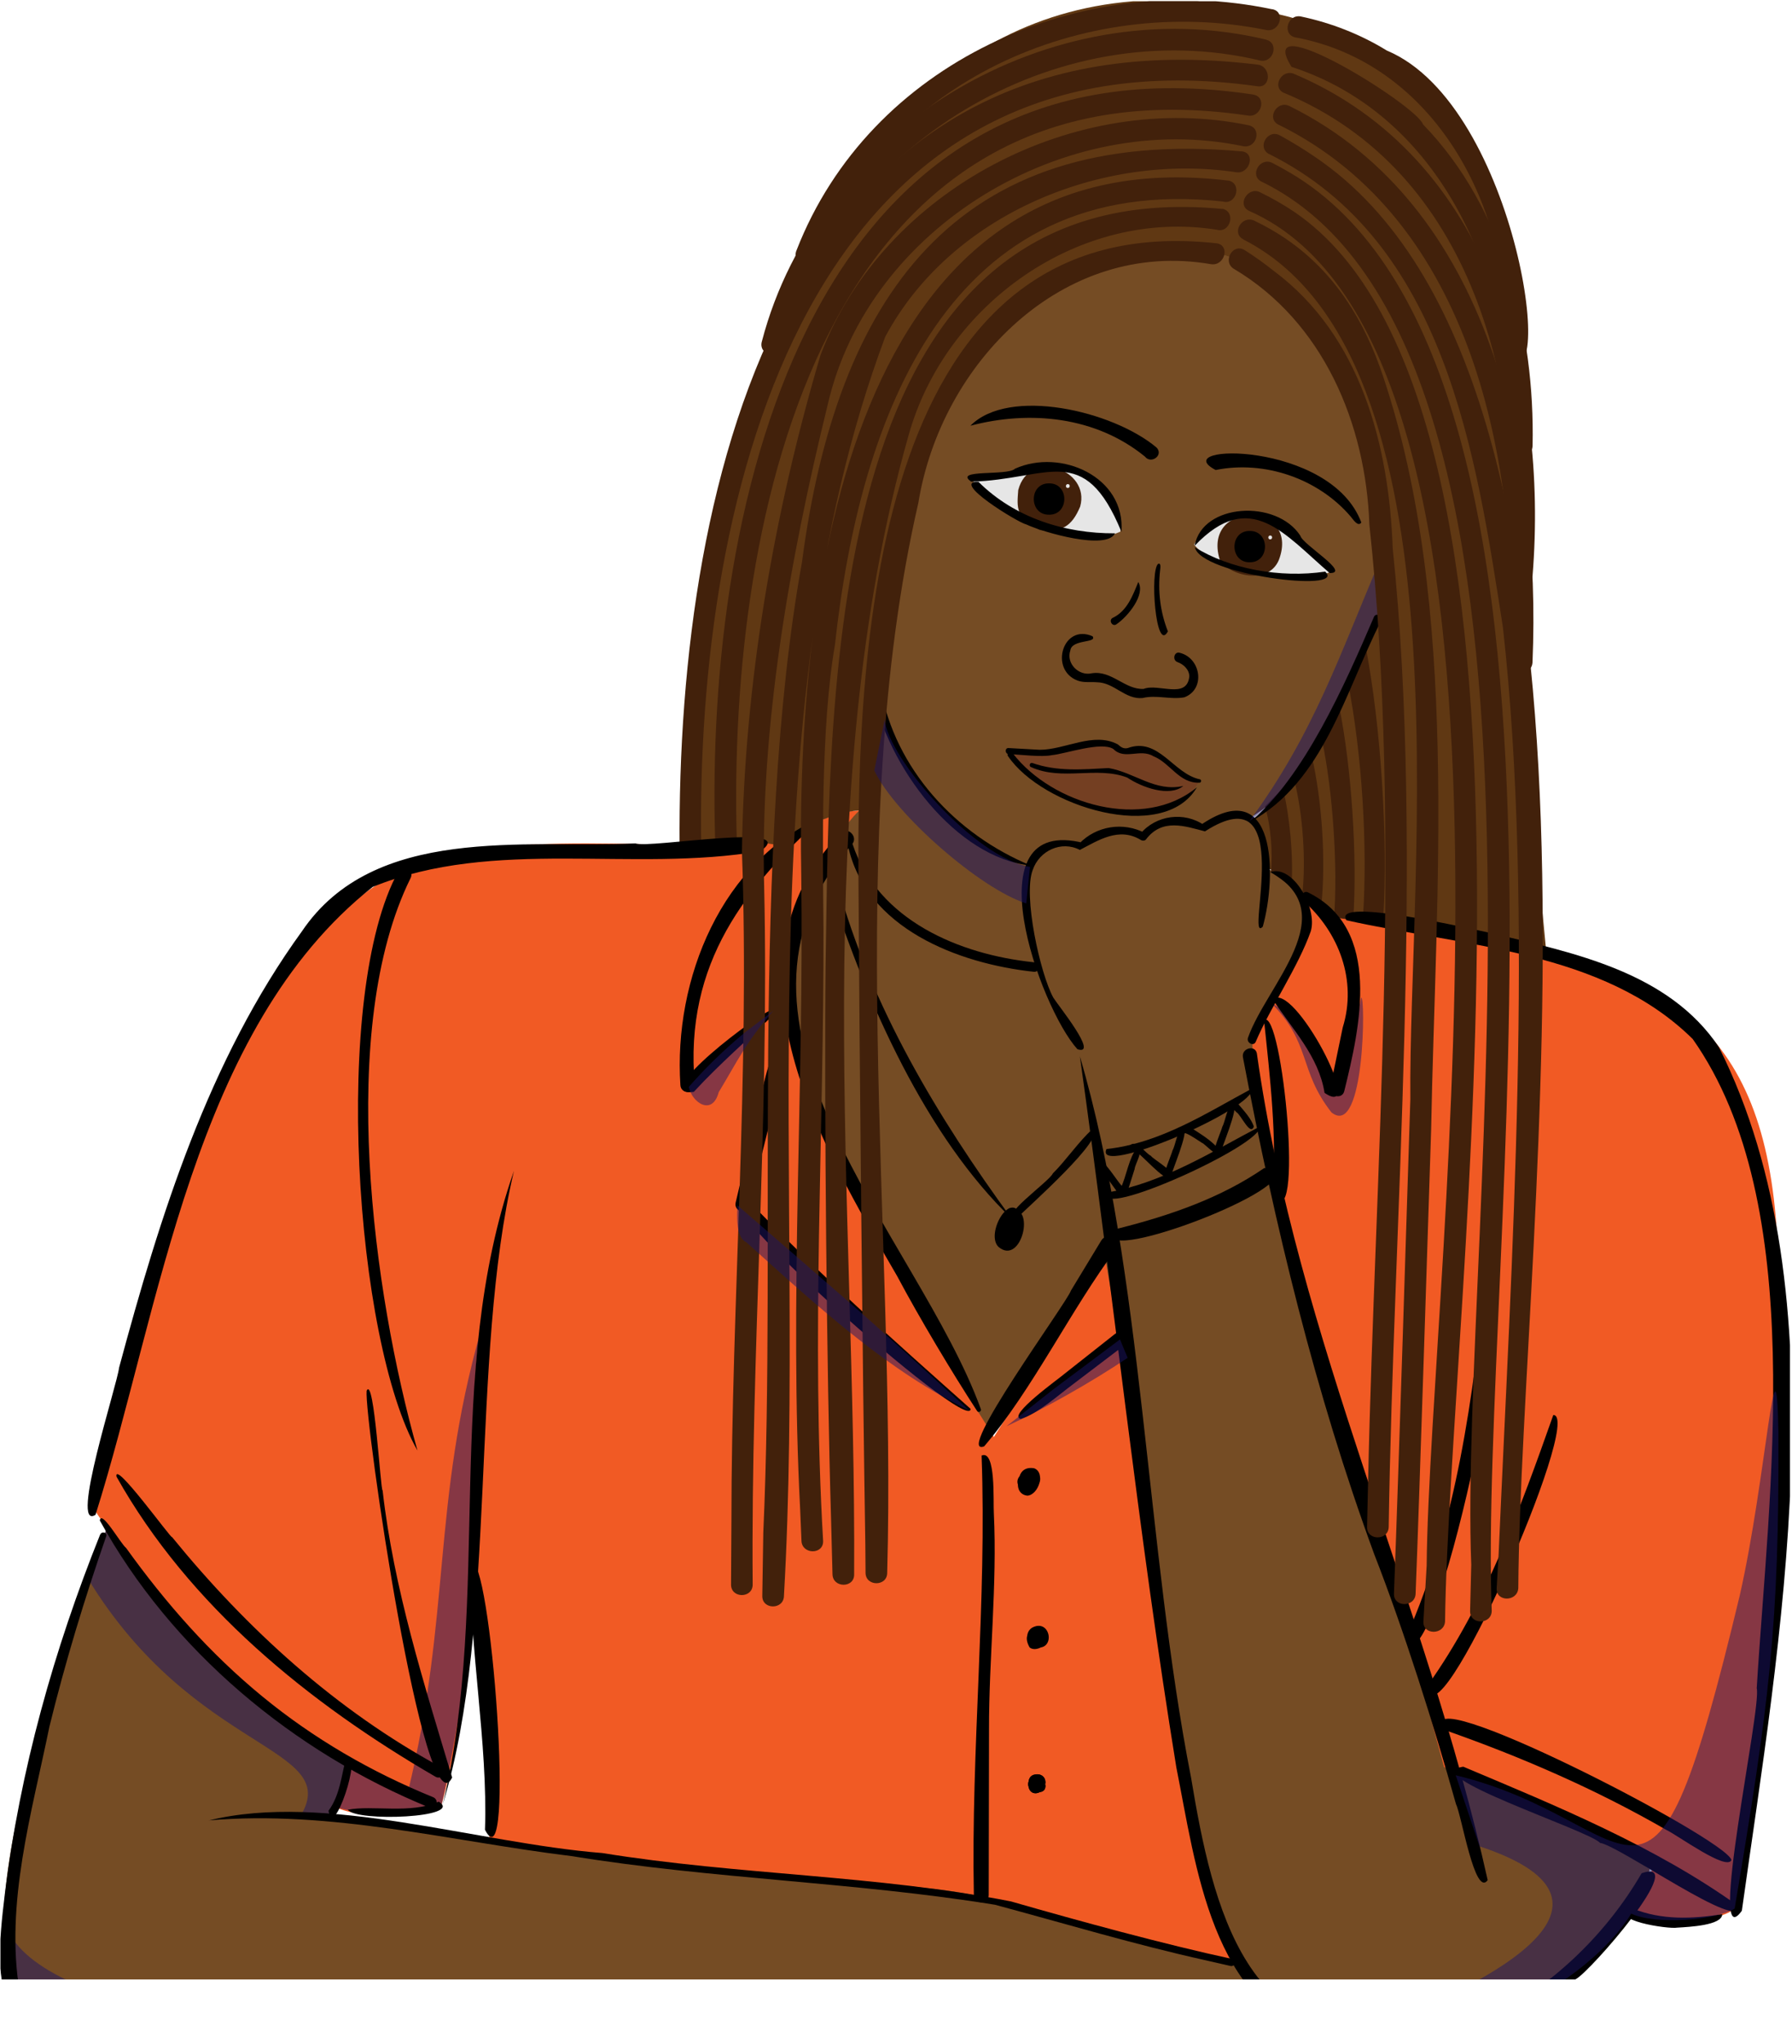 <?xml version="1.0" encoding="UTF-8"?>
<svg id="Ebene_1" data-name="Ebene 1" xmlns="http://www.w3.org/2000/svg" xmlns:xlink="http://www.w3.org/1999/xlink" viewBox="0 0 248.34 283.09">
  <defs>
    <style>
      .cls-1 {
        fill: none;
      }

      .cls-2 {
        clip-path: url(#clippath);
      }

      .cls-3 {
        fill: #f15a24;
      }

      .cls-4 {
        fill: #e6e6e6;
      }

      .cls-5 {
        fill: #743f22;
      }

      .cls-6 {
        fill: #42210b;
      }

      .cls-7 {
        fill: #1b1464;
      }

      .cls-8 {
        fill: #603813;
      }

      .cls-9 {
        fill: #754c24;
      }

      .cls-10 {
        opacity: .5;
      }
    </style>
    <clipPath id="clippath">
      <rect class="cls-1" x=".06" y=".17" width="248" height="274"/>
    </clipPath>
  </defs>
  <g class="cls-2">
    <g>
      <path class="cls-3" d="m246.41,182.68c.92-33.22-8.04-47.15-37.92-52.11-9.72-2.36-18.05-3.19-23.95-3.5-1.32-1.88-6.4-5.12-10.12-5.01,3.48,3.56,2.83,14.86-1.1,18-8.34,14.16-26.95,45.35-35.59,58.98-4.33-7.82-15.78-28.74-20.24-36.85-9.7-10.87-12.79-35.65,2.19-49.95-5.41.1-6.68,2.27-11.05,4-11.2,2.4-35.18-1.89-50.93,3.28-29.5,13.44-37.63,60.78-44.52,89.75,8.46,12.63,18.42,25.24,34.96,34.7l-2.07,6.12c3.75,2.11,12.6,1.49,15.13-.1,2.99-11.29,3.35-18.43,4.4-28.74,2.83,14.98,3.69,41.31-1.21,58.87l138.78,1.01c.45-10.43-.18-23.56-1.98-34.97,9.7,3,19.52,7.1,28.39,11.87l-3.84,6.23c2.09,2.21,12.43,2.32,14.62.09,5.35-33.77,6.32-61.58,6.05-81.68h0s0,0,0,0Z"/>
      <g>
        <path class="cls-9" d="m192.21,216.88c2.07,6.68,6.09,21.05,7.92,27.89,8.96,2.92,20.13,8.34,28.49,14.09-2.34,10.27-29.03,34.11-51.25,19.66-15.36-11.11-16.45-62.9-19.96-80.63-2.44-15.18-6.08-28.97-5.01-36.85.42-2.01.76-10.7-.54-13.66-1.67-4.95-4.67-7.15-7.12-10.01-1.55-2.28-1.72-4.57-2.01-9.05-1.07-8.63.42-12.38,7.21-11.06.81-1.82,6.9-2.97,8.48-1.37,1.28-2.42,7.21-2.74,8.49-1.24,3.37-3.82,10.12-.32,8.17,5.46,12.99,5.1,1.41,15.53-1.55,23.27.15,18.72,14.34,55.83,18.67,73.51h0s0,0,0,0Z"/>
        <path class="cls-9" d="m192.08,61.07c-7.19-28.36-33.95-43.54-57.51-19.19-15.93,15.74-12.77,47.15-14.73,69.76-5.25,3.76-12.6,21.91-10.89,29.73,6.92,18.62,18.33,41.3,28.48,57.16,11.39-21.5,49.45-60.16,31.3-82.18,14.91-10.23,8.53-4.07,21.2-28.49,6.35-11.04,4.55-19.56,2.12-26.81l.03.02h0Z"/>
      </g>
      <path class="cls-8" d="m211.39,95.23c-.67-11.05-1.22-29.86-1.41-40.76.17-27.5-4.31-44.52-31.32-52.13C110.79-15.24,95.18,70.48,94.95,117.17c3.39-.76,9.38-.84,13.1-.07,1.77-2.02,8.13-5,11.61-4.85-1.29-21.53,8.9-63.36,20.56-69.19,3.51-4.2,23.5-13.77,34.89-5,13.97,9.77,14.65,27.87,17.87,43.51-5.35,9.09-9.91,26.08-19.84,32.17,1.06.89,2.36,4.76,1.93,6.37,3.79.9,5.15,3.95,8.5,6.4,9.99.47,22.05,2.84,30.76,5.81-.54-5.53-2.01-20.97-2.96-37.08h.02s0-.01,0-.01Z"/>
      <path class="cls-6" d="m174.27,8.95C109.15.97,93.79,65.53,94.18,117.28c-.04,1.93,2.96,1.93,3,0-.82-49.07,14.79-114.11,77.1-105.33,1.91.24,1.89-2.77,0-3Zm-.57,4.15c-61.06-9.24-76.08,55.65-74.59,103.44.07,1.92,3.08,1.93,3,0-1.35-45.5,12.03-109.2,70.8-100.54,1.89.35,2.7-2.54.8-2.89h0s0-.01,0-.01Zm5.68,95.02c1.21,4.81,1.59,11.16,1.11,15.61l2.63,1.64c.61-6.1.14-14.33-1.36-20.78l-2.37,3.54h0s0-.01,0-.01Zm3.84-5.55c1.48,6.95,2.19,17.43,1.66,24.51l2.65.36c.6-8.82-.24-21.13-1.92-29.48-.01.01-2.37,4.6-2.39,4.61Zm3.55-8.23c2.03,10.28,2.76,23.04,2.12,32.59l2.81.19c.66-10.94-.3-26.49-2.47-37.7,0,.02-2.48,4.9-2.46,4.92Zm-11.46,17.36c.82,2.75,1.09,6.53.81,9.07l2.87,2.04c.25-4.38-.23-9.58-1.2-13.64l-2.48,2.52h0Z"/>
      <path class="cls-9" d="m48.13,243.99c-10.28-5.8-25.45-19.3-33.32-32.36-6.49,18.98-20.85,55.8-10.88,67.71,2.9,1.84,6.28,1.3,9.94.75,2.51-.38,11.65-.2,29.89-.16,32.77,1.45,72.94,4.48,89.97.87,9.08,3.38,38.32.35,48.15.46l-8.36-8.62c-10.58-2.09-27.95-7.44-36.17-9.66-9.27-2.09-12.96-1.53-28.17-2.85-19.41-1.67-44.68-5.93-63.78-8.67,1.42-2.26,2.34-4.83,2.74-7.47h0,0Z"/>
      <g class="cls-10">
        <path class="cls-7" d="m188.63,138.19c-4.05,22.47-1.74,7.04-12.58.62,5.71,5.63,3.86,9.4,8.47,15.27,4.66,3.72,4.71-16.47,4.12-15.88h0s0,0,0,0Z"/>
      </g>
      <g class="cls-10">
        <path class="cls-7" d="m65.83,202.52c-.35-4.99-.13-14.48.77-18.12-6.77,23.92-4.06,39.09-10.08,63.85-12.12-4.23-35-23.55-41.71-36.62l-2.67,6.95c14.79,24.35,35.37,23.24,29.51,32.93l4.09-.05.77-1.19c3.17,1.16,10.9,1.24,14.69-.28,3.83-17.72,4.89-29.29,4.63-47.49v.02h0Z"/>
      </g>
      <g class="cls-10">
        <path class="cls-7" d="m74.41,281.5c16.17-1.18,120.82,5.21,103.73-1.59-51.54-.93-105.75-3.98-157.14-3.27-4.05,1.37-17.26-3.2-19.8-9.17-1.3,1.68-.85,10.13,3.69,12.14l69.53,1.89h-.01,0Z"/>
      </g>
      <g>
        <path d="m141.45,196.54c2.46-.79,5.18-3.28,7.25-4.81,0,0,7.02-5.33,7.02-5.33,1.19-.86-.09-2.56-1.24-1.61l-6.92,5.46c-.73.65-8.03,5.83-6.11,6.28h0s0,0,0,0Zm33.72-55.26c.83,7.92,1.83,16.3,1.19,24.28,4.53,6.69,1.34-26.12-1.18-24.27h0Zm1.23-2.84c2.64,4.08,6.35,7.82,7.16,12.93,6,4.05-4.35-15.72-7.18-12.93h.02,0Z"/>
        <path d="m180.58,124.74c5,4.38,7.51,11.1,5.5,17.57,0,0-1.72,8.29-1.72,8.29-.3,1.25,1.63,1.78,1.93.53,2.2-8.89,5.3-22.5-5.05-27.54-.7-.29-1.06.69-.67,1.15,0,0,0,0,0,0Zm-72.75,19.84c-1.71,2.7-2.32,7.68-3.24,10.73,0,0-2.64,11.26-2.64,11.26-.29,1.25,1.64,1.79,1.93.53.17-2.39,6.4-22.98,3.95-22.52Z"/>
        <path d="m134.5,195.13c-10.28-9.13-21.16-18.81-30.69-28.74-9.96-3.52,30.8,32.59,30.69,28.75h0Zm-27.38-55.32c-1.81.35-17.45,12.2-10.97,11.42,3.56-3.87,7.55-7.3,11.33-10.95.25-.24-.07-.62-.36-.47Z"/>
        <path d="m114.1,113.07c-14.12,6.09-20.77,22.55-19.81,37.23.07,1.29,2.1,1.28,2,0-1.56-17.05,7.29-27.66,17.81-37.22,0,0,0-.01,0-.01Zm21.81,82.05c-8.68-23.87-39.88-53.45-17.87-78.13,1-1.05-.6-2.65-1.59-1.59-17.51,18.56-2.59,43.27,7.88,61.35,3.02,5.68,7.58,13.32,11.07,18.67.19.33.69.04.51-.3Zm.12,6.49c.74,20-1.48,40.73-1.07,60.87.02,1.33,2.05,1.33,2.06,0l.04-22.91c-.02-9.81,1.15-20.11.67-29.97-.11-1.56.32-8.9-1.71-7.99h0Zm6.87,2.74s-.02,0-.03-.02l.19.14-.02-.02.15.19v-.02l.09.22v-.03l.03.25v-.04l-.03.26s0-.03,0-.04l-.26.44c.21-.2.28-.47.3-.75l-.04.27s0-.06.02-.09l-.1.24s.03-.05.04-.08l-.16.2.04-.04-.2.16s.02-.02.04-.02l-.24.1h.03l-.27.04h.03l-.27-.04h.03l-.24-.1s.02,0,.03.02l-.2-.16h0l-.16-.19s0,.02.02.03l-.1-.24s.02.04.02.07l-.04-.27v.07l.04-.27s0,.06-.02.08l.1-.24-.05.09.16-.2-.08.08.2-.16-.09.06.24-.1s-.05.02-.08.02l.27-.04h-.07l.27.04s-.05,0-.07-.02l.24.1s-.02,0-.03-.02l.46.6v-.04l.04.27v-.15l-.04.27c0-.07.03-.13.05-.19l-.1.24c.03-.06.06-.12.1-.17l-.16.2c.05-.06.1-.11.16-.16l-.21.16s.08-.06.13-.08l-.24.1c.06-.03.12-.04.19-.05l-.27.04h.17l-.28-.04.11.02-.77-1.02c0,.08,0,.16-.02.23l.04-.28c-.03.19-.08.37-.15.55l.11-.27c-.09.2-.19.39-.32.56l.18-.23c-.08.1-.16.18-.25.27h1.62s-.06-.05-.08-.09l.18.23-.06-.1.12.27-.04-.14.04.31v-.16l-.04.31c.01-.07.03-.14.06-.21l-.12.28c.03-.07.07-.13.11-.19l-.18.24s.08-.09.13-.13l-.24.18s.09-.06.14-.08l-.28.12.14-.04-.31.04h.13l-.31-.04s.05.02.08.02l-.82-.82s.01.05.02.07l-.04-.31v.07l.04-.31-.02.08.12-.28s-.02.05-.04.07l.19-.24-.08.08.24-.19s-.07.05-.11.07l.28-.12c-.05.02-.1.04-.16.04l.32-.04h-.13l.32.04s-.06,0-.09-.02l.29.12s-.05-.02-.07-.04l.24.19-.05-.05.19.24-.03-.06.12.29c-.76-2.27-3.71.21-1.69,1.45,2.05,1.33,3.77-2.59,1.09-2.63-1.93-.02-2.47,3.28-.4,3.49,1.52-.1,2.56-3.16.94-3.79-3.21-.59-2.4,4.9.17,2.21,1.12-2.61-3.33-2.09-1.83.16l-.16-.2c.79,1.43,2.86-.28,1.38-1.19h0Zm-129.67,5.48c9.04-28.63,13.55-67.32,38.41-86.98,16.9-6.89,35.97-1.93,53.75-4.96,5.78-4.07-15.53-.32-17.33-1.07-15.44.67-36.21-2.62-46.21,12.16-12.96,17.86-19.67,39.38-25.35,60.46-.22,2.24-6.91,22.68-3.27,20.37v.02h0Z"/>
        <path d="m57.86,200.93c-6.18-21.8-11.21-58.56-.97-79.29.6-1.1-1.1-2.08-1.67-.98-9.33,16.85-6.02,65.16,2.64,80.26,0,0,0,0,0,0Zm-44.03,9.66c9.9,17.99,26.83,32.11,45.78,39.81.92.36,1.31-1.11.41-1.48-8.56-3.48-16.56-8.11-23.7-13.98-7.25-5.95-13.38-12.93-18.84-20.53-.78-.62-3.43-5.36-3.65-3.81,0,0,0,0,0-.01Zm2.31-6.07c10.05,17.91,26.67,31.4,44.23,41.58.86.49,1.64-.85.77-1.32-14.52-7.85-26.93-19.15-37.31-31.9.03.46-8.05-10.77-7.69-8.36Zm55.08-42.33c-9.91,28.39-2.98,58.78-9.85,87.7,7.67-25.12,3.69-61.66,9.85-87.69h0Z"/>
        <path d="m50.81,192.63c-.37,3.76,8,61.43,11.85,53.57-3.92-13.06-8.11-26.2-9.64-39.79-.26.35-1.17-16.01-2.21-13.78h0Zm14.41,23.72c-.2,12.07,2.4,24.92,1.99,37.09,4.35,8.35.8-38.85-1.99-37.09Zm140.74-39.9c-1.87,17.05-4.02,34.41-11.09,50.3,3.3,9.49,17.05-52.61,11.1-50.3h0Zm9.3,19.54c-4.59,12.98-9.35,26.13-17.42,37.47.85,9.8,21.76-37.5,17.42-37.47Zm-65.61-49.71c4.53,32.34,8.12,66.28,13.37,98.52,2.74,13.68,4.85,33.06,20.58,37.53,6.36,1.19,16.64-.46,23.17-.29,1.18-.03,1.19-1.88,0-1.84,0,0-11.12.45-11.12.45-22.86,4.66-27.64-16.65-30.58-34.38-6.3-32.09-6.61-70-15.43-100,0,0,0,.01.01.01Zm36.94-18.82c16.22,3.64,35.55,4.18,47.99,16.45,16.13,22.85,10.5,63.03,8.87,89.92.72,2.68-6.94,37.63-2.06,30.82,5.14-36.77,14.08-85.4-3.18-119.61-6.97-10.42-20.07-13.05-31.48-15.78-2.47-.5-22.27-5.13-20.14-1.8Z"/>
        <path d="m240.8,263.93c-11.5-8.23-25-13.75-38.01-19.23-6.84,1.02,17.53,8.87,18.94,10.55,2.68.37,19.95,12.63,19.07,8.68Zm-.85-6.31c-.83-3.04-44.92-25.64-39.74-18,10.62,3.72,21,8.23,30.74,13.85,1.48.68,8.41,5.77,9,4.14h0s0,.01,0,.01Zm-1.28,7.51c-4.15.66-8.43.84-12.41-.79-3.63,1.56,4.88,2.89,6.19,2.65,1.65-.1,6.2-.31,6.22-1.85h0Zm-94.21-38.37c.02-.05-.17-.47-.07-.22-.51-.95-1.97.2-1.4,1.04.89,1.37,2.85-.32,1.6-1.41-.89-.88-2.32.26-1.91,1.35.39,1.19,2.27.82,2.31-.38-1.15-3.52-4.38,1.56-.51.97,2.55-2.79-3.76-3.44-1.8.06.75.65,2.28-.14,2.55-1.03.15-3.63-4.94-.6-1.65,1.04,2.75.43,2.03-4.02-.48-2.77-1.04.55-.98,2.2.01,2.77.84.47,1.5-.84.63-1.27l.14.11c-.06-.04-.11-.1-.15-.15l.11.14c-.05-.06-.09-.13-.12-.2l.07.17c-.04-.09-.06-.18-.07-.27l.02.19c-.01-.09-.01-.19,0-.28l-.02.18c0-.08.03-.17.07-.24l-.07.17c.03-.06.06-.11.1-.17l-.11.14c.04-.05.09-.1.14-.14l-.14.11c.05-.04.1-.07.16-.1l-.17.07c.07-.03.14-.05.22-.06l-.18.02c.09,0,.18,0,.27,0l-.18-.02c.09,0,.17.04.26.07l-.16-.07c.07.03.13.07.2.11l-.14-.11c.05.04.1.09.15.14l-.11-.14c.03.06.06.11.1.16l-.07-.16c.02.06.04.12.05.18l-.02-.18v.19l.02-.18c0,.08-.03.15-.06.22l.07-.16c-.03.07-.07.14-.12.2l.11-.14c-.05.06-.1.12-.17.17l.14-.11c-.06.05-.13.09-.2.12l.16-.07c-.06.02-.12.04-.18.05l.18-.02h-.17l.18.02c-.06,0-.11-.02-.17-.04l.16.07c-.05-.02-.1-.05-.15-.09l.14.11c-.05-.04-.1-.09-.14-.14l.11.14c-.04-.06-.08-.12-.11-.19l.07.16c-.03-.08-.05-.16-.07-.24l.02.18v-.23l-.02.18c0-.06.03-.12.05-.18l-.07.16.08-.13-.1.14s.07-.08.11-.11l-.14.1s.08-.05.13-.07l-.16.07c.05-.02.1-.03.15-.04l-.18.02h.2l-.18-.02c.07.01.14.03.21.06l-.16-.07c.07.03.14.07.21.12l-.13-.1c.05.04.1.09.14.14l-.1-.13c.03.05.06.1.09.15l-.07-.16.04.14-.02-.18v.17l.02-.17c0,.07-.03.13-.05.19l.07-.16c-.03.06-.06.11-.1.16l.1-.13c-.05.07-.11.12-.18.18l.13-.1c-.1.08-.22.14-.34.19l.16-.07c-.24.1-.49.16-.75.2l.63.17-.06-.07.1.13c-.05-.06-.08-.12-.11-.19l.06.15c-.03-.07-.05-.15-.06-.23l.02.17c-.01-.09-.01-.19,0-.28l-.02.17c0-.09.04-.17.07-.25l-.06.15c.03-.07.07-.14.12-.2l-.1.13c.04-.05.09-.1.14-.14l-.13.1s.1-.07.16-.09l-.15.06c.05-.02.11-.04.16-.04l-.17.02h.15l-.17-.02c.06,0,.12.03.18.05l-.15-.06c.06.03.12.06.18.11l-.13-.1c.06.05.12.1.16.17l-.1-.13c.05.06.08.13.11.2l-.06-.15c.02.06.04.12.05.18l-.02-.17v.16l.02-.16s-.02.1-.04.14l.06-.15-.08.13.1-.12s-.05.06-.08.08l.12-.1-.1.06.15-.06-.14.04.16-.02h-.18l.16.02c-.07,0-.13-.03-.2-.05l.15.06c-.07-.03-.13-.07-.19-.11l.12.1s-.09-.08-.13-.13l.1.12-.07-.12.06.15s-.03-.08-.03-.12l.02.16v-.12l-.02.16.03-.11-.06.14s.03-.07.06-.1l-.09.12s.05-.06.09-.09l-.12.09.11-.06-.14.06.15-.04-.16.02h.19l-.16-.02c.07,0,.14.03.2.05l-.14-.06c.05.02.1.05.15.09l-.12-.09s.06.07.1.1l-.09-.12s.04.08.06.11l-.06-.14s.02.08.03.12l-.02-.16v.14l.02-.16s-.02.08-.04.13l.06-.14s-.04.08-.07.11l.09-.12s-.07.08-.12.12l.12-.09c-.06.04-.12.07-.18.1l.14-.06c-.06.03-.13.04-.2.05l.16-.02h-.22l.15.02s-.1-.02-.14-.04l.14.06s-.08-.04-.11-.07l.11.09-.09-.09.09.11s-.05-.07-.07-.11l.06.13s-.03-.08-.03-.12l.02.14v-.16l-.02.14c0-.07.03-.13.05-.2l-.05.13c.03-.07.07-.14.12-.2l-.08.11s.08-.09.13-.13l-.11.08s.09-.06.14-.08l-.13.05c.05-.02.1-.04.16-.04l-.14.02h.13l-.14-.02c.05,0,.1.02.15.04l-.13-.05.14.08-.11-.08s.09.08.13.13l-.08-.11c.02.06.05.11.09.16l-.05-.12c.03.06.04.12.05.19l-.02-.14v.16l.02-.14s-.02.09-.04.13l.05-.12s-.03.07-.06.1l.08-.1s-.05.06-.08.08l.1-.08-.12.07.12-.05-.15.04.14-.02h-.17l.14.02c-.06,0-.11-.02-.17-.04l.12.05s-.08-.04-.12-.07l.1.08s-.06-.05-.08-.08l.08.1s-.04-.06-.05-.09l.05.12-.03-.1.02.13v-.1l-.02.13.03-.12-.05.12s.03-.06.05-.08c.03-.05-.09.1-.04.05.01-.02.13-.11.04-.04-.08.07.05-.05.09-.05l-.12.05s.16-.07.19-.11c-.07.05-.04.03,0,0-.02,0-.14.05,0,0h-.08c.12.03.23-.05.31-.12l-.18.1s.09-.02.02,0c-.13,0,.13,0-.04,0,.17.03.37-.09.36-.27v.02s0,0,0,0Z"/>
        <path id="B" d="m143.91,246.9c.32-.16.25-.69.13-.74-.52-.79-1.85.3-1.5,1.31.31,1.68,2.59.78,2.2-.68-.74-1.8-2.81-.98-2.02.88.66.61,2.19.18,2.16-.84-.04-1.45-2.25-1.44-2.27.02-.25,1.32,2.28,2.04,2.27.49-.23-2.18-3.49-1.2-1.93.67.58.59,1.47-.36.86-.91l.1.13c-.05-.07-.09-.14-.12-.21l.06.15c-.03-.08-.05-.16-.06-.24l.02.17v-.25l-.02.17.02-.1-.29.37s.04-.02.07-.04l-.15.06.14-.04-.17.02h.16l-.17-.02c.07,0,.13.03.2.05l-.15-.06.18.1-.13-.1c.06.05.11.1.16.16l-.1-.12c.04.05.07.1.09.16l-.06-.15c.02.05.04.1.04.16l-.02-.16v.15l.02-.16s0,.06-.02.09l.43-.43c-.06.02-.12.04-.18.05l.16-.02h-.23l.16.02c-.07,0-.14-.03-.2-.06l.15.06-.18-.1.12.1-.12-.11.09.12s-.06-.09-.08-.14l.06.14-.04-.15.02.16v-.17l-.02.16c0-.06.03-.13.05-.19l-.06.14c.02-.05.05-.1.09-.15l-.09.12s.07-.08.11-.11l-.12.09s.07-.05.11-.07l-.14.06.13-.04-.16.02h.1l-.16-.02s.09.03.13.04l-.14-.06s.1.05.14.08l-.12-.09s.06.07.1.1l-.09-.12s.06.09.08.14l-.06-.14s.02.09.03.13l-.02-.16v.1l.02-.16-.03.11.06-.14-.06.1.09-.12-.09.09.12-.09s-.09.06-.14.08l.14-.06c-.08.03-.16.05-.25.06l.15-.02c-.18.02-.36.01-.54,0l.58.58v-.93l-.41.54c.05-.02.11-.03.16-.04l-.15.02h.18l-.15-.02c.08.01.15.03.22.06l-.13-.06c.07.03.13.07.2.11l-.11-.09c.05.04.1.09.15.14l-.09-.11c.04.05.08.11.1.17l-.06-.13c.02.05.03.11.04.16l-.02-.15v.19l.02-.15c0,.07-.03.14-.06.2l.05-.13c-.03.07-.07.13-.11.18l.08-.11c-.05.06-.11.12-.17.17l.11-.08c-.05.04-.11.07-.16.1l.13-.05c-.06.02-.12.04-.18.05l.14-.02h-.04l.14.02s-.03,0-.05-.02l.12.05s-.1-.05-.14-.08l.1.08s-.09-.08-.13-.13l.08.1c-.04-.06-.07-.12-.1-.18l.05.12c-.03-.07-.05-.14-.06-.22l.02.13c-.01-.09-.01-.19,0-.28l-.02.13c0-.08.03-.16.06-.24l-.05.12.1-.18-.08.1c.04-.05.08-.11.13-.16l-.08.1s.17-.18.03-.05c.02,0,.05-.03.07-.04.12-.03-.12.03,0,0-.08,0-.07.04-.18-.02l.1.04c-.13-.07-.06-.03.01.03.23.1-.05-.03,0,0l-.03-.04c.03.05.07.09.12.12l-.11-.11c.03.16.23.2.35.14v.03s0,0,0,0Z"/>
        <path id="B-2" data-name="B" d="m143.91,246.9c.32-.16.25-.69.13-.74-.52-.79-1.85.3-1.5,1.31.31,1.68,2.59.78,2.2-.68-.74-1.8-2.81-.98-2.02.88.66.61,2.19.18,2.16-.84-.04-1.45-2.25-1.44-2.27.02-.25,1.32,2.28,2.04,2.27.49-.23-2.18-3.49-1.2-1.93.67.58.59,1.47-.36.86-.91l.1.13c-.05-.07-.09-.14-.12-.21l.06.15c-.03-.08-.05-.16-.06-.24l.02.17v-.25l-.02.17.02-.1-.29.37s.04-.02.07-.04l-.15.06.14-.04-.17.02h.16l-.17-.02c.07,0,.13.03.2.05l-.15-.06.18.1-.13-.1c.06.05.11.1.16.16l-.1-.12c.04.05.07.1.09.16l-.06-.15c.02.05.04.1.04.16l-.02-.16v.15l.02-.16s0,.06-.02.09l.43-.43c-.06.02-.12.04-.18.05l.16-.02h-.23l.16.02c-.07,0-.14-.03-.2-.06l.15.06-.18-.1.12.1-.12-.11.09.12s-.06-.09-.08-.14l.06.14-.04-.15.02.16v-.17l-.02.16c0-.06.03-.13.05-.19l-.06.14c.02-.05.05-.1.09-.15l-.09.12s.07-.08.11-.11l-.12.09s.07-.05.11-.07l-.14.06.13-.04-.16.02h.1l-.16-.02s.09.03.13.04l-.14-.06s.1.05.14.08l-.12-.09s.06.07.1.1l-.09-.12s.06.09.08.14l-.06-.14s.02.09.03.13l-.02-.16v.1l.02-.16-.03.11.06-.14-.06.1.09-.12-.09.09.12-.09s-.09.06-.14.08l.14-.06c-.08.03-.16.05-.25.06l.15-.02c-.18.02-.36.01-.54,0l.58.58v-.93l-.41.54c.05-.02.11-.03.16-.04l-.15.02h.18l-.15-.02c.08.01.15.03.22.06l-.13-.06c.07.03.13.07.2.11l-.11-.09c.05.04.1.09.15.14l-.09-.11c.04.05.08.11.1.17l-.06-.13c.02.05.03.11.04.16l-.02-.15v.19l.02-.15c0,.07-.03.14-.06.2l.05-.13c-.03.07-.07.13-.11.18l.08-.11c-.05.06-.11.12-.17.17l.11-.08c-.05.04-.11.07-.16.1l.13-.05c-.06.02-.12.04-.18.05l.14-.02h-.04l.14.02s-.03,0-.05-.02l.12.05s-.1-.05-.14-.08l.1.08s-.09-.08-.13-.13l.08.1c-.04-.06-.07-.12-.1-.18l.05.12c-.03-.07-.05-.14-.06-.22l.02.13c-.01-.09-.01-.19,0-.28l-.02.13c0-.08.03-.16.06-.24l-.05.12.1-.18-.08.1c.04-.05.08-.11.13-.16l-.08.1s.17-.18.03-.05c.02,0,.05-.03.07-.04.12-.03-.12.03,0,0-.08,0-.07.04-.18-.02l.1.04c-.13-.07-.06-.03.01.03.23.1-.05-.03,0,0l-.03-.04c.03.05.07.09.12.12l-.11-.11c.03.16.23.2.35.14v.03s0,0,0,0Z"/>
        <path d="m139.9,167.32c-1.57.84-2.18,3.38-1.16,4.84,1.79,1.26,3.46-2.58,2.47-3.94-.54-1.13-1.66-.77-2.23.12-3.4,5.85,3.7,6.21,2.57.11-1.49-3.78-5.04,2.47-3.17,4.26,3.19,2.68,5.27-5.98,1.5-5.22-4.79,3.96,1.25,8.94,1.9,1.9-.14-2.69-2.91-1.12-2.9.76-.75,5.24,4.88-.62,1.13-.92-2.08,1.01.49,3.64.57,1.24-.03.15.03-.11,0,.03l.03-.06s-.04.05.02,0c-.1.05.06-.02.08-.03l-.94-.25s.11.21.07.08c.02.04.03.09.04.13.03.09,0-.11,0-.02v.11c0,.1.03-.11,0,0,0,.05-.08.27-.02.14-.03.07-.07.13-.11.2.12-.15-.21.21-.08.08l-.07.04c.1-.04-.17.04-.19.04l.84.47c-.29-.7.25-2.06.48-2.2.07.09-.35-.11-.29-.08.05.48.05,2.06-.86,2.45.1-.05-.07.02-.1,0,.07,0,.06,0-.02,0,.11.07,0-.04,0,0,.04-.06.12.16,0-.02.04.07,0-.04,0-.05-.31-.85.5-2.38,1.07-2.9,0,0-.21-.04-.21-.04l-.02-.02.07.12s.04.09.02.06c.41,1.01.26,2.6-.76,3.16-.26.04-.21,0-.35-.1.07.09.02.02,0,0,0,0-.09-.18-.04-.05-.13-.32-.11-.61-.08-.99.11-.64.48-1.99,1.32-2.37-.03.21-.25-.12-.27-.11.63,1.07.32,2.69-.63,3.51.04-.03-.16.14-.12.09l-.07.04s.05-.02.11,0c-.68-1.17-.17-2.81.97-3.52h-.53c1.16.71.3,2.41-.51,3.05-.22-.58-.28-2.06.3-2.85.2-.34,1.13-1.4.19-1.29v.03h0Z"/>
        <path d="m151.28,156.51c-1.67,1.47-3.72,4.41-5.37,6.01-.44,1.1-8.04,6.41-4.76,5.98,1.1-1.13,12.57-11.29,10.14-11.98h0Zm-11.07,12.29c-10.27-14.03-19.51-29.43-24.15-46.32-.21-.72-1.34-.41-1.12.31,5.21,16.25,13.45,34.66,25.27,46.01h0Zm-22.7-51.71c2.44,11.48,15.27,16.38,25.77,17.51.85.08.84-1.24,0-1.32-10.3-1.06-21.63-5.81-25.13-16.37-.16-.4-.74-.26-.66.18h.02Z"/>
        <path d="m174.99,128.38c1.97-6.97,1.96-21.49-8.76-14l.66-.08c-2.77-1.93-6.7-1.41-8.86,1.19l.68-.09c-3.02-1.61-6.8-1.02-9.16,1.46l.67-.09c-15.76-4.01-6.13,22.8-.91,28.55,3.07.99-2.75-6.16-3.34-7.14-1.82-3.31-4.22-14.16-2.85-17.69.91-2.67,3.97-4.1,6.53-2.77,2.51-1.29,5.42-3.26,8.48-1.36.2.11.52.11.68-.09,2.27-2.99,5.42-1.83,8.18-1.12,12.87-8.27,5.5,15.72,7.97,13.23h.03,0Zm-126.78,122.28c1.07,1.71,16.21,1.12,12.59-1.12-3.89,1.75-9.2.45-12.59,1.12Zm-19.31,1.48c17-1.48,33.61,2.91,50.37,4.95,19.42,3.16,39.22,3.59,58.61,6.73,9.71,2.61,19.36,5.51,29.19,7.69,0,0,3.46.79,3.46.79.63.14.89-.82.27-.96-9.53-2.06-21.23-5.26-30.7-7.98-18.63-3.67-37.84-3.65-56.61-6.7-17.56-1.39-38.45-8.49-54.57-4.51h-.02s0-.01,0-.01Z"/>
        <path d="m47.98,243.4c-.67,2.51-.85,5.21-2.45,7.4.53,4.5,4.91-8.44,2.46-7.4,0,0,0,0,0,0Zm-34.1-30.86c-6.41,15.96-11.11,32.69-13.21,49.78-1.75,14.18-1.17,20.63,15.11,18.67,5.34-4.37-13.49.93-13.05-5.08-2.06-12.2,1.68-24.83,4.12-36.77,2.19-8.91,4.86-17.7,7.87-26.36.18-.53-.63-.73-.83-.23h-.01s0,0,0,0Zm191.33,69.12c4.84-.67,9.29-4.69,13.17-7.54,1.87-.89,15.98-17.06,9.12-14.66-4.81,8.27-11.96,15.2-20.41,19.68-.8.37-3.3,1.57-1.88,2.52h0Zm.96-21.24c-8.63-38.68-26.42-74.92-31.99-114.51-.24-1.26-2.16-.73-1.93.53,4.43,23.3,10,46.5,18.18,68.79,4.12,10.54,8.25,23.64,11.34,34.63.79,1.6,2.62,13,4.4,10.55h0s0,.01,0,.01Zm-30.14-139.63c10.38,5.64-.53,15.69-3.06,22.89-.32.71.74,1.33,1.05.62,2.06-4.84,5.89-10.38,7.63-15.31.98-3.19-2.53-9.34-5.62-8.18v-.02h0Z"/>
        <path d="m174.62,156.02c-6.61,3.46-13.4,7.78-21.06,9.13-1.99,3.98,21.51-6.57,21.05-9.15v.02h.01Z"/>
        <path d="m163.78,156.17l-.02.13.12-.15c-.75.49-.97,2.46-1.41,3.25-.03.39-2.51,5.82-.33,4.03.14-1.11,2.76-6.79,1.85-7.26l.08.14c.07-.24-.22-.4-.3-.13h.01Z"/>
        <path d="m156.9,159.15c1.01.28,4.54,4.74,5.4,3.97.88-.71-2.58-2.59-2.79-3.02-.75-.34-1.98-2.24-2.85-1.51-.16.2-.07.54.22.54l.02.02Z"/>
        <path d="m157.56,159.04c-1.06,1.14-1.49,3.96-2.2,5.41-.22.62.79.91.99.27l.89-2.8c.02-.66,1.39-2.72.32-2.88Zm11.45.31c-.98-1.37-2.85-2.41-4.25-3.34-.66-.38-1.15.75-.41.97.67.25,1.6.93,2.22,1.31.52.19,2.34,2.44,2.45,1.06h0Zm-14.77,12.13c2.11,2.4,29.38-8.56,20.97-9.7-6.06,4.16-13.03,6.55-20.09,8.34-.59.12-1.65.73-.88,1.34v.02h0Z"/>
      </g>
      <path class="cls-4" d="m134.59,66.15c5.26.4,10.26-2.34,13.99-1.41,4.37.89,6.9,7.07,6.69,8.89-7.38,3.4-19.68-4.77-20.68-7.48Z"/>
      <path class="cls-6" d="m141.11,67.88c-.19,2.5-.37,3.81,2.98,5.54,3.03.35,4.45-.5,5.6-3.25,1.47-5.19-7.08-8.09-8.58-2.29Z"/>
      <path d="m145.38,71.29c2.82.04,2.82-4.38,0-4.34-2.82-.04-2.82,4.38,0,4.34Z"/>
      <path class="cls-4" d="m147.98,67.59c.35,0,.35-.55,0-.54-.35,0-.35.55,0,.54Zm36.59,11.55c-2.48-1.65-5.19-5.43-6.95-6.66-4.9-3.51-11.21.9-12.13,2.98,4.88,5.54,16.27,5,19.08,3.68Z"/>
      <path class="cls-6" d="m177.24,77.53c-1.47,3.63-7.1,2.15-8.22-.06-2.46-8.26,11.25-8.04,8.22.06h0Z"/>
      <path d="m173.19,77.88c2.82.04,2.82-4.38,0-4.34-2.82-.04-2.82,4.38,0,4.34Z"/>
      <path class="cls-4" d="m176.03,74.71c.35,0,.35-.55,0-.54-.35,0-.35.55,0,.54Z"/>
      <path class="cls-5" d="m147.18,110.26c6.62,2.58,15.16,4.52,19.03-2.08-3.24-.07-4.31-4.5-8.01-4.33-1.36,0-2,.69-3.02.21-3.07-3.64-9.64,1.95-15.41-.01,1.18,1.58,3.55,4.33,7.41,6.21h0Z"/>
      <g class="cls-10">
        <path class="cls-7" d="m192.9,79.68l-1.49-2.47c-5.66,13.19-9.27,24.33-18.26,36.51,9.86-6.98,15.28-19.76,19.75-34.04Z"/>
      </g>
      <g>
        <path class="cls-6" d="m175.42,5.48c-29.76-7.13-62.11,12.19-69.84,41.82-.53,1.86,2.37,2.66,2.89.8,7.34-28.05,37.94-46.46,66.15-39.72,1.88.41,2.69-2.48.8-2.89h0Z"/>
        <path class="cls-6" d="m176.29,1.28c-26.59-5.57-55.75,7.32-65.9,33.38-.76,1.75,1.83,3.28,2.59,1.51C122.44,11.28,150.14-.96,175.5,4.16c1.89.33,2.7-2.56.8-2.89,0,0-.01,0-.01.01Zm.9,15.99c26.98,13.3,33.31,47,32.19,74.46-.09,1.93,2.91,1.93,3,0,1.18-28.48-5.78-63.25-33.68-77.04-1.72-.86-3.25,1.73-1.51,2.59h0s0,0,0,0Z"/>
        <path class="cls-6" d="m177.91,12.85c26.28,10.88,33.52,40.94,31.48,66.88-.13,1.93,2.87,1.92,3,0,2.15-26.95-5.82-57.93-32.97-69.46-1.73-.84-3.25,1.75-1.51,2.59h0Z"/>
        <path class="cls-6" d="m178.98,9.26c21.76,7.06,31.1,31.18,30.41,52.47-.04,1.93,2.96,1.93,3,0,.33-15.76-3.96-32.94-15.18-44.5-.94-2.7-23.71-16.77-18.23-7.97h0Z"/>
        <path class="cls-6" d="m179.52,5.18c19.9,3.68,30.56,25,28.95,43.86,7.61,9.28,2.05-34.37-16.28-42.04-3.64-2.24-7.7-3.83-11.88-4.71-1.88-.4-2.69,2.49-.8,2.89,0,0,0,0,.01,0Z"/>
      </g>
      <path d="m173.23,113.85c10.25-5.59,13.19-18.09,18.15-27.84.29-.66-.67-1.23-.97-.57-4.06,9.45-9.69,22.2-17.17,28.41h0Zm-30.38,6.03c-10.41-4.3-18.82-13.37-20.83-24.64-.14-.71-1.23-.41-1.09.3,1.99,10.64,11.63,23.33,21.92,24.34Z"/>
      <g>
        <path class="cls-6" d="m168.62,33.7c-47.32-5.21-49.91,54.78-49.65,88.62.13,22.83.58,68.92.95,91.7,0,0,.03,3.82.03,3.82.01,1.93,3.01,1.93,3,0,1.28-46.99-6.26-102.21,4.32-148.2,3.13-19.3,19.98-36.59,40.55-33.05,1.89.3,2.7-2.59.8-2.89h0Z"/>
        <path class="cls-6" d="m169.43,28.94c-55.46-5.26-54.36,66.08-55.02,104.82-.2,18.98.17,57.28.75,76.26,0,0,.21,8.03.21,8.03.05,1.93,3.05,1.93,3,0,.29-51.13-6.54-108.16,7.55-157.78,5.09-18.2,23.74-31.46,42.71-28.45,1.85.52,2.7-2.45.8-2.9v.02h0Zm.84-3.92c-52.88-6.42-59.96,57.24-59.23,96.26.39,28.78-1.65,59.15-.15,87.83,0,0,.18,4.31.18,4.31.08,1.92,3.08,1.93,3,0-1.66-28.25.12-56.49.05-84.74-.1-11.75-.38-27.9,1.59-39.38,3.45-31.48,15.65-65.52,53.76-61.39,1.85.53,2.7-2.46.8-2.9h0s0,.01,0,.01Zm1.87-4.05c-40.02-3.64-56.23,20.57-61,56.89-7.15,39.5-3.53,94.11-5.36,134.39,0,0-.14,8.8-.14,8.8-.03,1.93,2.97,1.93,3,0,3.2-55.32-5.67-121.82,14.04-174.41,9.08-16.96,30.04-25.57,48.67-22.78,1.81.27,2.7-2.63.79-2.89Zm.9-3.62c-23.86-4.95-50.58,8.83-59.32,31.79-6.51,22.02-10.6,45.7-10.9,68.78,1.11,30.88-1.46,62.24-1.46,93.08,0,0-.05,8.48-.05,8.48,0,1.93,2.99,1.93,3,0-.27-32.24,2.32-64.43,1.59-96.67-.59-22.03,3.5-45.16,8.81-66.77,5.67-24.7,33.02-40.91,57.52-35.8,1.96.4,2.69-2.5.8-2.89h.01Zm-2.04,19.89c12.38,7.35,18.29,21.47,18.77,35.42,4.61,42.56.77,89.36-.17,132.23,0,0-.15,6.6-.15,6.6-.04,1.93,2.96,1.93,3,0,.63-42.5,4.96-93.35.56-135.51-.52-14.32-4.44-29.47-16.46-38.44-1.3-1.03-2.64-2-4.05-2.89-1.64-1.04-3.14,1.56-1.51,2.59,0,0,0,0,.01,0Zm1.31-4.07c31.73,16.14,22.82,88.12,23.14,119.06-.5,15.6-1.64,52.11-2.23,67.37,0,0-.04,1.13-.04,1.13-.07,1.93,2.93,1.93,3,0,.55-13.86,1.68-49.91,2.15-64.24.62-33.12,4.01-72.58-6.65-104.34-2.55-7.67-6.64-14.38-13.41-19.03-1.41-.97-2.89-1.81-4.43-2.55-1.73-.83-3.25,1.75-1.51,2.59h-.02s0,0,0,0Zm.8-3.96c42.75,18.8,24.99,146.55,24.6,187.62,0,0-.45,7.74-.45,7.74-.11,1.93,2.89,1.92,3,0,.55-44.37,18.16-168.66-20.86-195.2-1.53-1.03-3.13-1.94-4.79-2.75-1.66-.82-3.26,1.76-1.5,2.59h0Zm1.69-4.07c46.09,22.41,27.28,146.18,29.09,191.58,0,0-.16,6.41-.16,6.41-.05,1.93,2.95,1.93,3,0-1.85-48.08,17.04-170.73-26.95-198.6-1.12-.7-2.28-1.35-3.45-1.96-1.71-.88-3.23,1.71-1.51,2.59l-.02-.02h0Zm1.05-3.82c24.38,12.12,28.67,41.31,32.43,65.59,4.4,39.3,1.17,88.01-.6,128.4,0,0-.27,4.66-.27,4.66-.12,1.93,2.88,1.92,3,0,.33-50,17.35-167.36-28.09-198.18-1.6-1.1-3.25-2.11-4.95-3.04s-3.21,1.66-1.51,2.59v-.02s0,0,0,0Z"/>
      </g>
      <g>
        <path d="m160.52,78.08c-1.21.83-.36,12.51,1.33,9.37-1.06-2.66-1.41-5.6-1.08-8.44.02-.27.18-1.08-.27-.92h.02s0-.01,0-.01Zm28.13-5.72c-4.26-11.37-27.13-10.89-20.18-7.26,6.74-1.37,14.23,1.17,18.74,6.48.31.37.99,1.46,1.45.78,0,0,0,0,0,0Zm-54.18-13.39c8.26-2.18,17.4-1.28,24.21,4.28.83,1.08,2.63-.2,1.59-1.27-6.08-5.1-20.46-8.42-25.79-3.01,0,0,0,0-.01,0Zm16.97,29.17c-4.14-1.85-6.07,4.61-2.12,6.12.86.33,1.82.16,2.71.24,2.38.03,3.9,2.42,6.31,2.18,1.96-.47,3.88.26,5.8-.1,2.95-1.13,2.29-5.4-.6-6.15-.81-.29-1.15,1-.35,1.28s1.62,1.02,1.63,1.97c-.33,3.25-4.29.92-6.34,1.74-2.59.12-4.4-2.59-7.16-2.17-1.81.43-3.61-1.35-2.99-3.16.2-1.58,3.73-.99,3.09-1.94h.02s0,0,0,0Zm14.15-12.35c.75,3.84,21.19,6.36,18.05,3.38-6.21.93-13.27-.38-18.05-3.37h0s0-.01,0-.01Z"/>
        <path d="m165.57,75.58c7.7-8.07,12.45-1.54,18.7,3.79,3,.04-3.78-3.96-4.06-5.16-3.31-5.11-13.59-4.51-14.65,1.36,0,0,0,.01,0,.01Zm-11.05-1.71c-6.95.04-13.91-2.15-18.92-7.13-3.99-.16,5.48,5.65,6.6,5.89,2.52,1.16,11.17,3.62,12.32,1.24Z"/>
        <path d="m155.41,73.67c.59-7.62-8.41-11.61-14.75-8.75-.99,1.03-8.63.02-6.07,1.79,10.65-.25,15.61-5.71,20.82,6.95h0s0,.01,0,.01Zm10.87,34.27c-3.68-.76-5.72-5.91-10.02-4.32-.6.12-.94-.16-1.35-.52-3.37-1.79-7.31.76-10.83.75,0,0-4.3-.24-4.3-.24-.54-.05-.54.8,0,.84,1.51.05,4.56.45,6.01.14,1.85-.17,6.83-1.93,8.5-.85,1.55,1.59,3.73-.12,5.56,1.01,2.33.92,3.54,3.76,6.36,3.66.28.02.33-.41.07-.48h0s0,.01,0,.01Zm-2.29.92c-3.9.88-6.75-1.87-10.36-2.48-3.59.19-7.09.52-10.56-.7-.37-.11-.53.47-.16.58,4.32,1.94,9.08-.18,13.31,1.44,2.05,1.38,5.84,2.72,7.76,1.17h0s0,0,0,0Z"/>
        <path d="m165.86,109.05c-7.34,6.09-20.02,2.39-25.5-4.7-.29-.39-.96,0-.66.39,4.7,6.96,21.53,12.21,26.16,4.32h0s0,0,0,0Zm-8.11-28.45c-.76,1.85-1.54,4.04-3.57,4.99-.58.33-.03,1.26.52.89,1.61-1.08,4.09-4.14,3.04-5.88h0Zm-21.37,119.74c6.7-7.84,12.06-19.01,18.3-27.34.83-1.29-1.23-2.48-2.05-1.2l-4.22,6.96c-.52,1.63-16.31,23.12-12.03,21.58h0Zm37.15-49.58c-6.22,3.33-12.7,7.59-20.19,8.39-1.82,4.02,20.63-5.56,20.2-8.4h-.01Z"/>
        <path d="m170.68,152.89l-.02.13.12-.15c-.75.49-.97,2.46-1.41,3.25-.03.39-2.52,5.82-.33,4.03.14-1.11,2.76-6.79,1.85-7.26l.08.14c.07-.24-.22-.4-.3-.13h.01Z"/>
        <path d="m173.77,156.08c-.36-1.17-1.44-2.29-2.23-3.23-.41-.79-1.56.19-.73.68.15.12.41.39.55.53.59.3,1.91,3.34,2.39,1.99l.02.03h0Zm-21.57,4.76c-.39.67.83,1.53,1.08,2.11,0,0,1.44,1.99,1.44,1.99.4.63,1.32-.08.81-.63-.6-.47-2.66-4.06-3.33-3.48h0Z"/>
      </g>
      <g class="cls-10">
        <path class="cls-7" d="m103.06,143.13l4.09-3.11c-3.84,4.4-4.95,6.97-7.55,11.26-.89,3.35-3.73,1.44-4.14-.74,2.07-2.37,4.59-4.9,7.61-7.4,0,0-.01,0,0,0Z"/>
      </g>
      <g class="cls-10">
        <path class="cls-7" d="m145.9,192.49l-6.42,5.06c5.33-2.47,11.76-6.1,16.79-9.48l-1.06-2.55-9.31,6.97h0Z"/>
      </g>
      <g class="cls-10">
        <path class="cls-7" d="m111.91,175.37c7.07,6.1,9.68,8.37,22.44,20.02-11.16-5.47-20.43-13.84-30.92-23.33-1.47-.65-1.29-3.55-1.23-5.11l9.72,8.42h-.01Z"/>
      </g>
      <g class="cls-10">
        <path class="cls-7" d="m240.37,264.36c-2.59,1.63-11.01,2.26-14.31.69-5.92,9.7-24.71,19.94-36.68,16.09,14.56-5.27,40.04-17.37,15.65-25.41l-3.29-9.84c26.36,6.33,26.72,27.78,39.36-24.91,3.67-16.19,5.03-38.93,5.36-22.63.12,27.02-1.27,37.45-6.07,66h-.02s0,0,0,0Z"/>
      </g>
      <g class="cls-10">
        <path class="cls-7" d="m142.73,120.07c-7.55-1.2-19.64-14.99-20.13-20.41l-1.44,7.05c2.81,6.05,14.77,16.46,21.06,18.42l.52-5.07h0s0,0,0,0Z"/>
      </g>
    </g>
  </g>
</svg>